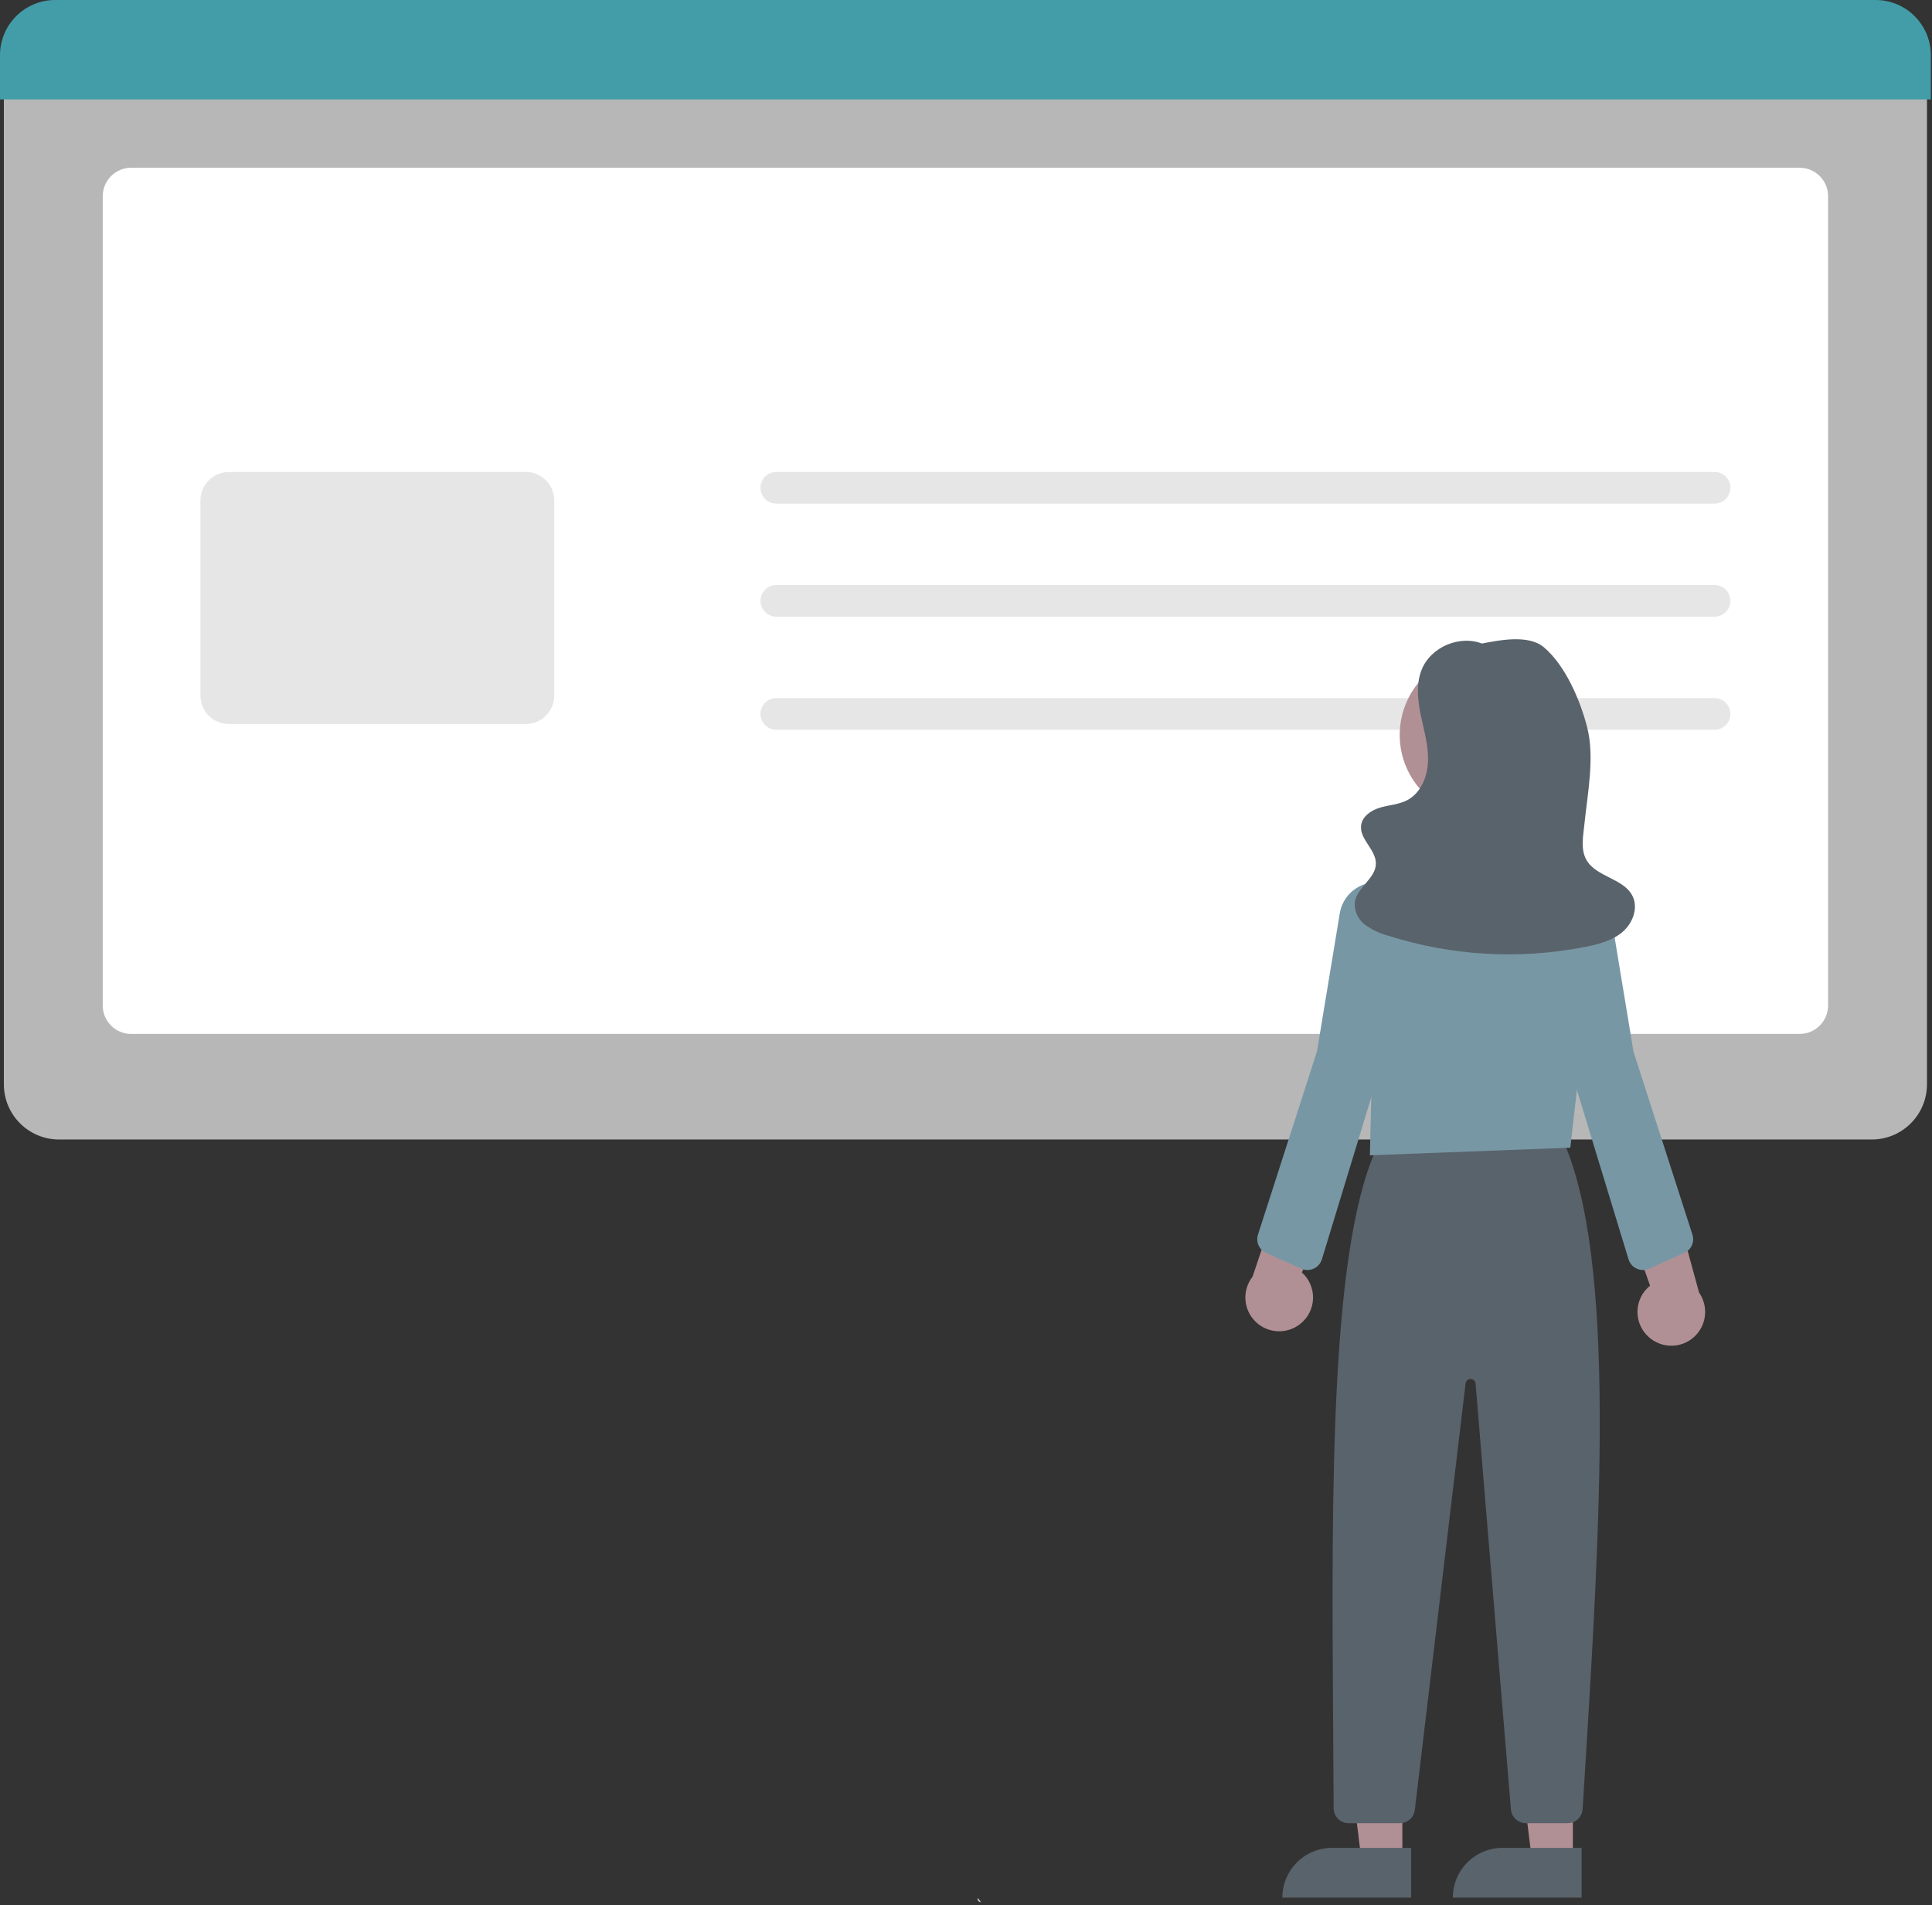 <?xml version="1.0" encoding="UTF-8"?>
<svg width="578px" height="570px" viewBox="0 0 578 570" version="1.1" xmlns="http://www.w3.org/2000/svg" xmlns:xlink="http://www.w3.org/1999/xlink">
    <rect x="0" y="0" width="578" height="570" fill="#333333" stroke="none"/>
    <title>noListings</title>
    <g id="Page-1" stroke="none" stroke-width="1" fill="none" fill-rule="evenodd">
        <g id="noListings" fill-rule="nonzero">
            <path d="M559.995,340.901 L17.654,340.901 C8.546,340.891 1.165,333.51 1.154,324.401 L1.154,18.602 L576.495,18.602 L576.495,324.401 C576.484,333.51 569.103,340.891 559.995,340.901 Z" id="Path" fill="#B7B7B7"></path>
            <path d="M538.412,309.318 L39.237,309.318 C34.545,309.313 30.742,305.51 30.737,300.818 L30.737,58.684 C30.742,53.992 34.545,50.189 39.237,50.184 L538.412,50.184 C543.104,50.189 546.906,53.992 546.912,58.684 L546.912,300.818 C546.906,305.51 543.104,309.313 538.412,309.318 L538.412,309.318 Z" id="Path" fill="#FFFFFF"></path>
            <path d="M577.649,29.748 L0,29.748 L0,16.5 C0.01,7.392 7.392,0.01 16.5,-2.84217094e-14 L561.149,-2.84217094e-14 C570.258,0.01 577.639,7.392 577.649,16.5 L577.649,29.748 Z" id="Path" fill="#429DA8"></path>
            <path d="M157.311,216.609 L68.466,216.609 C63.774,216.604 59.971,212.801 59.966,208.109 L59.966,149.702 C59.971,145.01 63.774,141.207 68.466,141.202 L157.311,141.202 C162.004,141.207 165.806,145.01 165.811,149.702 L165.811,208.109 C165.806,212.801 162.004,216.604 157.311,216.609 Z" id="Path" fill="#E6E6E6"></path>
            <path d="M512.955,150.658 L232.24,150.658 C229.629,150.658 227.513,148.541 227.513,145.93 C227.513,143.319 229.629,141.202 232.24,141.202 L512.955,141.202 C515.566,141.202 517.683,143.319 517.683,145.93 C517.683,148.541 515.566,150.658 512.955,150.658 Z" id="Path" fill="#E6E6E6"></path>
            <path d="M512.955,184.479 L232.24,184.479 C229.63,184.479 227.513,182.362 227.513,179.751 C227.513,177.14 229.63,175.023 232.24,175.023 L512.955,175.023 C515.566,175.023 517.683,177.14 517.683,179.751 C517.683,182.362 515.566,184.479 512.955,184.479 Z" id="Path" fill="#E6E6E6"></path>
            <path d="M512.955,218.3 L232.24,218.3 C229.629,218.3 227.513,216.183 227.513,213.572 C227.513,210.961 229.629,208.844 232.24,208.844 L512.955,208.844 C515.566,208.844 517.683,210.961 517.683,213.572 C517.683,216.183 515.566,218.3 512.955,218.3 L512.955,218.3 Z" id="Path" fill="#E6E6E6"></path>
            <polygon id="Path" fill="#B19095" points="419.548 556.311 407.288 556.311 401.456 509.023 419.55 509.023"></polygon>
            <path d="M398.531,552.808 L422.175,552.808 L422.175,567.694 L383.644,567.694 L383.644,567.694 C383.644,563.746 385.213,559.96 388.004,557.168 C390.796,554.376 394.583,552.808 398.531,552.808 L398.531,552.808 Z" id="Path" fill="#59636B"></path>
            <polygon id="Path" fill="#B19095" points="470.548 556.311 458.288 556.311 452.456 509.023 470.55 509.023"></polygon>
            <path d="M449.531,552.808 L473.175,552.808 L473.175,567.694 L434.644,567.694 L434.644,567.694 C434.644,563.746 436.213,559.96 439.004,557.168 C441.796,554.376 445.583,552.808 449.531,552.808 L449.531,552.808 Z" id="Path" fill="#59636B"></path>
            <path d="M468.987,545.443 L456.507,545.443 C454.171,545.43 452.228,543.642 452.023,541.315 L441.447,413.916 C441.383,413.149 440.748,412.555 439.978,412.541 C439.209,412.528 438.554,413.099 438.463,413.864 L423.273,541.475 C423.003,543.738 421.084,545.443 418.805,545.443 L403.481,545.443 C401.007,545.439 398.999,543.441 398.983,540.967 C398.949,532.951 398.895,524.877 398.84,516.802 C398.354,444.88 397.851,370.51 412.869,341.374 L413.006,341.109 L467.198,340.182 L467.334,340.48 C483.73,376.31 478.754,456.355 473.941,533.763 L473.478,541.222 C473.327,543.593 471.362,545.439 468.987,545.443 L468.987,545.443 Z" id="Path" fill="#59636B"></path>
            <circle id="Oval" fill="#B19095" cx="443.314" cy="219.864" r="24.561"></circle>
            <path d="M409.829,345.623 L410.505,317.463 L405.633,295.492 C403.137,284.456 406.063,272.893 413.508,264.373 C420.752,255.897 431.611,251.394 442.728,252.258 L442.728,252.258 C443.082,252.285 443.436,252.315 443.792,252.347 C453.253,253.199 461.963,257.857 467.923,265.254 C474.008,272.693 476.811,282.284 475.687,291.828 L469.793,343.345 L409.829,345.623 Z" id="Path" fill="#7897A5"></path>
            <path d="M388.965,396.093 C391.31,394.262 392.724,391.485 392.826,388.511 C392.928,385.537 391.707,382.67 389.492,380.683 L403.32,347.732 L385.07,351.16 L374.736,381.925 C371.574,385.956 371.927,391.714 375.557,395.329 C379.187,398.944 384.947,399.272 388.965,396.093 Z" id="Path" fill="#B19095"></path>
            <path d="M493.308,400.043 C491.071,398.081 489.817,395.228 489.885,392.253 C489.952,389.278 491.334,386.486 493.659,384.627 L481.727,350.943 L499.753,355.404 L508.32,386.707 C511.247,390.911 510.567,396.64 506.737,400.042 C502.908,403.445 497.138,403.445 493.308,400.043 L493.308,400.043 Z" id="Path" fill="#B19095"></path>
            <path d="M391.16,379.947 C390.526,379.947 389.9,379.813 389.321,379.554 L378.8,374.841 C376.704,373.905 375.65,371.54 376.356,369.356 L394.004,314.536 L400.824,273.237 C401.484,269.241 404.269,265.923 408.09,264.58 C411.911,263.238 416.16,264.085 419.174,266.79 C422.188,269.496 423.488,273.628 422.565,277.572 L412.2,321.864 L395.465,376.759 C394.888,378.653 393.14,379.947 391.16,379.947 L391.16,379.947 Z" id="Path" fill="#7897A5"></path>
            <path d="M491.522,379.947 C489.542,379.947 487.794,378.653 487.217,376.759 L470.491,321.895 L460.117,277.572 C459.194,273.628 460.494,269.495 463.508,266.79 C466.522,264.085 470.771,263.238 474.592,264.58 C478.413,265.922 481.199,269.241 481.859,273.237 L488.696,314.609 L506.327,369.356 C507.032,371.54 505.978,373.905 503.882,374.841 L493.361,379.554 C492.783,379.813 492.156,379.947 491.522,379.947 L491.522,379.947 Z" id="Path" fill="#7897A5"></path>
            <path d="M443.819,192.714 C436.993,189.758 428.076,193.437 425.321,200.347 C423.606,204.647 424.13,209.498 425.075,214.03 C426.02,218.562 427.368,223.085 427.223,227.712 C427.078,232.34 425.085,237.251 420.98,239.392 C418.527,240.671 415.658,240.813 412.999,241.576 C410.34,242.339 407.596,244.123 407.213,246.862 C406.633,251.007 411.661,254.163 411.627,258.348 C411.592,262.782 406.05,265.415 405.332,269.79 C405.081,272.395 406.188,274.945 408.261,276.54 C410.319,278.086 412.657,279.218 415.146,279.873 C434.294,285.993 454.682,287.155 474.401,283.249 C478.319,282.468 482.352,281.411 485.396,278.824 C488.441,276.236 490.182,271.707 488.432,268.115 C485.809,262.731 477.479,262.424 474.576,257.184 C472.835,254.042 473.636,250.183 474.003,246.609 C474.95,237.378 477.134,226.595 474.841,217.604 C472.769,209.48 468.271,198.983 461.841,193.604 C457.228,189.744 448.42,191.502 442.523,192.693 L443.819,192.714 Z" id="Path" fill="#59636B"></path>
            <path d="M293.463,569.058 C292.911,569.058 292.463,568.61 292.463,568.058 C292.463,567.69 292.796,568.023 293.463,569.058 Z" id="Path" fill="#CCCCCC"></path>
        </g>
    </g>
</svg>